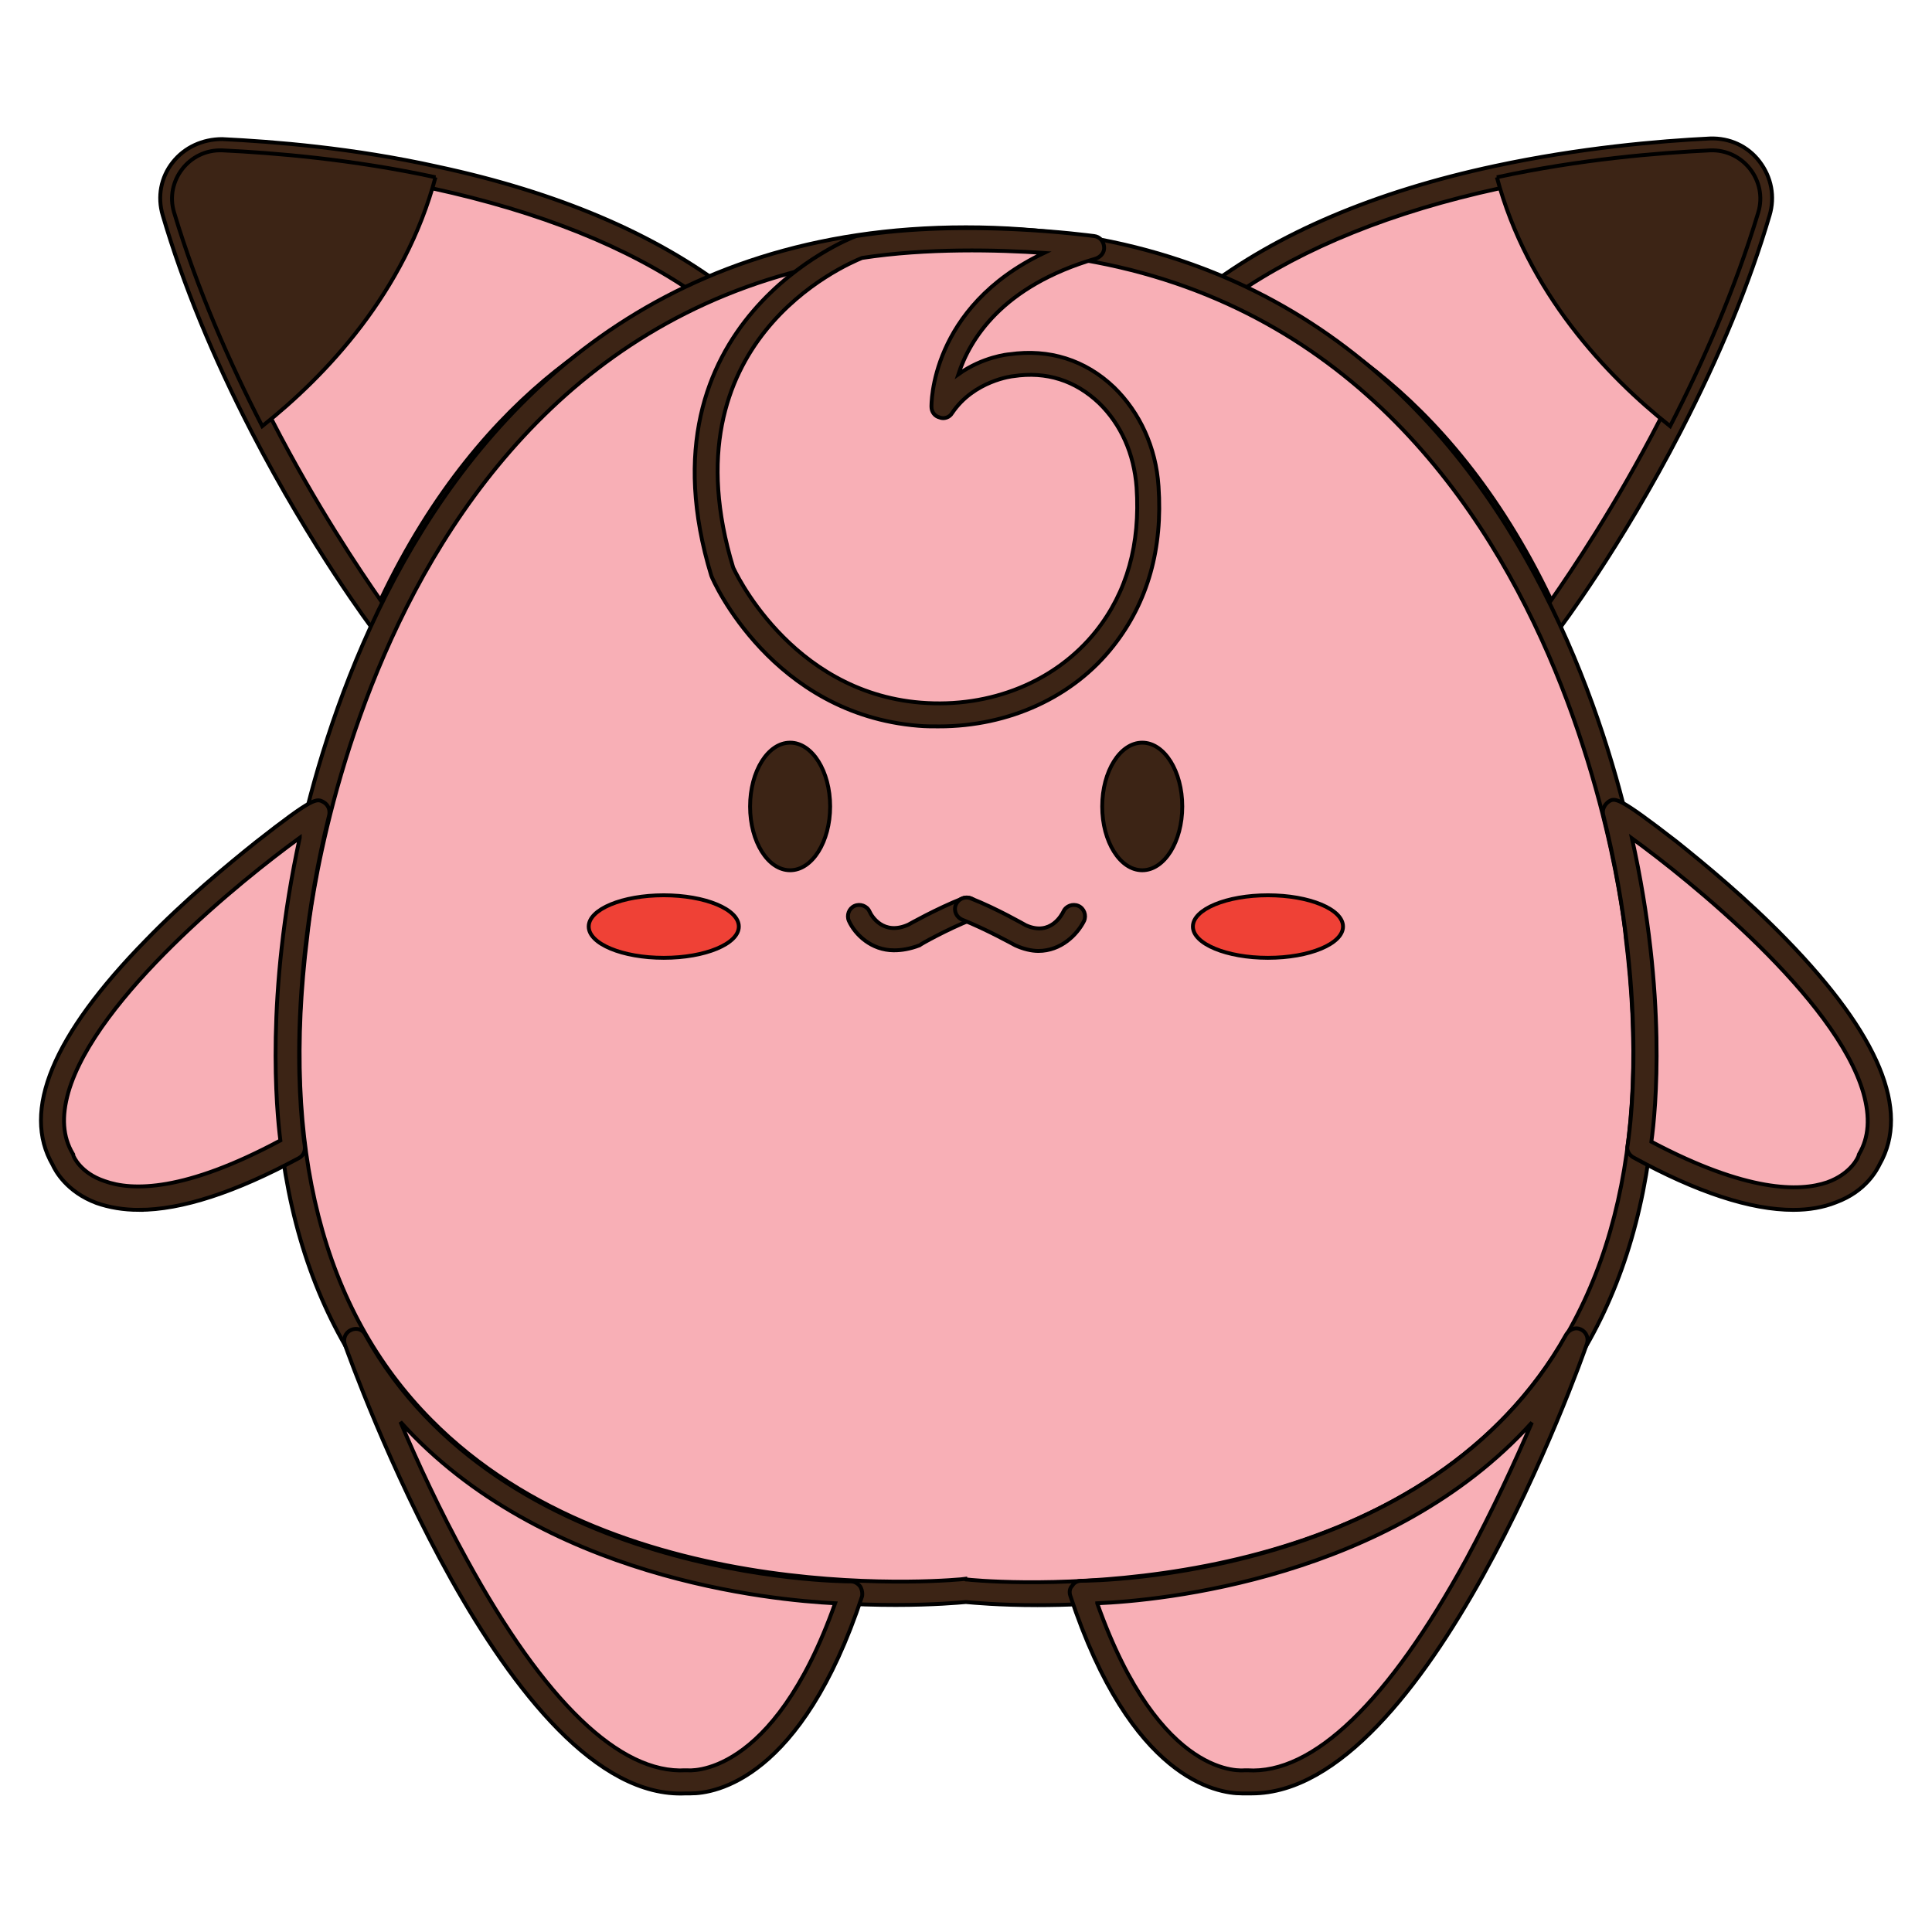 <svg width="500" height="500" xmlns="http://www.w3.org/2000/svg" version="1.1">

 <g>
  <title>Layer 1</title>
  <g stroke="null" id="svg_1">
   <g stroke="null" id="svg_2">
    <g stroke="null" id="svg_3">
     <path stroke="null" id="svg_4" d="m186.836,77.438c0,0 -54.711,9.874 -87.732,83.847c0,0 -15.701,-20.719 -31.24,-50.988c-8.417,-16.349 -16.834,-35.449 -22.823,-55.358c-2.428,-8.093 3.885,-16.349 12.464,-16.025c13.435,0.647 33.506,2.266 55.197,6.96c25.251,5.503 52.769,15.054 74.135,31.564z" fill="#F8AFB6"/>
     <path stroke="null" id="svg_5" d="m99.105,164.198c-0.971,0 -1.781,-0.486 -2.428,-1.133c-0.162,-0.162 -16.025,-21.205 -31.564,-51.312c-10.036,-19.424 -17.805,-38.362 -22.985,-56.006c-1.457,-4.856 -0.486,-9.874 2.59,-13.759c3.075,-3.885 7.77,-5.989 12.787,-5.989c13.273,0.647 33.83,2.266 55.682,7.122c31.078,6.637 56.492,17.482 75.43,32.05c0.971,0.647 1.295,1.942 1.133,3.075c-0.324,1.133 -1.133,1.942 -2.428,2.266c-0.486,0.162 -53.578,10.521 -85.628,82.066c-0.486,0.971 -1.295,1.619 -2.428,1.781c0,-0.162 0,-0.162 -0.162,-0.162zm-42.085,-122.371c-2.914,0 -5.665,1.295 -7.446,3.561c-1.942,2.428 -2.428,5.503 -1.619,8.579c5.18,17.32 12.626,35.773 22.499,54.873c11.331,22.014 22.823,39.01 28.003,46.456c27.032,-56.977 66.365,-74.459 81.581,-79.153c-17.643,-12.302 -40.467,-21.366 -67.984,-27.355c-21.528,-4.694 -41.6,-6.313 -54.711,-6.96c-0.162,0 -0.324,0 -0.324,0z" fill="#3C2415"/>
    </g>
   </g>
   <g stroke="null" id="svg_6">
    <g stroke="null" id="svg_7">
     <path stroke="null" id="svg_8" d="m313.254,77.438c0,0 54.711,9.874 87.732,83.847c0,0 15.701,-20.719 31.24,-50.988c8.417,-16.349 16.834,-35.449 22.823,-55.358c2.428,-8.093 -3.885,-16.349 -12.464,-16.025c-13.435,0.647 -33.506,2.266 -55.197,6.96c-25.251,5.503 -52.769,15.054 -74.135,31.564z" fill="#F8AFB6"/>
     <path stroke="null" id="svg_9" d="m400.986,164.198c-0.162,0 -0.162,0 -0.324,0c-0.971,-0.162 -1.942,-0.809 -2.428,-1.781c-16.672,-37.391 -39.01,-57.786 -54.873,-68.146c-17.158,-11.331 -30.593,-13.921 -30.593,-13.921c-1.133,-0.162 -2.104,-1.133 -2.428,-2.266c-0.324,-1.133 0.162,-2.266 1.133,-3.075c18.938,-14.568 44.351,-25.413 75.43,-32.05c21.852,-4.694 42.409,-6.475 55.682,-7.122c5.018,-0.162 9.712,1.942 12.787,5.989c3.075,4.047 4.047,9.065 2.59,13.921c-5.18,17.643 -12.949,36.42 -22.985,55.844c-15.539,30.107 -31.402,51.15 -31.564,51.312c-0.647,0.809 -1.619,1.295 -2.428,1.295zm-81.095,-88.056c15.215,4.856 54.549,22.338 81.581,79.153c5.18,-7.446 16.672,-24.442 28.003,-46.456c9.874,-19.1 17.482,-37.553 22.499,-54.873c0.971,-2.914 0.324,-6.151 -1.619,-8.579c-1.942,-2.428 -4.856,-3.723 -7.77,-3.561c-13.111,0.647 -33.183,2.266 -54.711,6.96c-27.517,5.989 -50.341,15.215 -67.984,27.355z" fill="#3C2415"/>
    </g>
   </g>
   <g stroke="null" id="svg_10">
    <path stroke="null" id="svg_11" d="m423.647,242.218c0,0 -15.863,-180.32 -173.521,-180.32c-157.82,0 -173.521,180.32 -173.521,180.32c-23.956,191.165 173.521,169.474 173.521,169.474s197.316,21.69 173.521,-169.474z" fill="#F8AFB6"/>
    <path stroke="null" id="svg_12" d="m268.417,415.415c-9.874,0 -16.672,-0.647 -18.453,-0.809c-6.96,0.647 -92.264,8.255 -142.928,-43.057c-29.298,-29.783 -40.629,-73.488 -33.668,-129.817c0.162,-1.781 17.805,-182.909 176.597,-182.909c157.658,0 176.111,178.701 176.597,182.909c6.96,56.33 -4.37,100.034 -33.668,129.817c-37.877,38.524 -95.016,43.866 -124.476,43.866zm-18.453,-6.637c0.162,0 0.162,0 0.324,0c0.809,0.162 88.865,9.065 138.396,-41.276c28.003,-28.489 38.848,-70.412 32.05,-124.961c0,0 0,0 0,-0.162c-0.162,-1.781 -17.482,-177.568 -170.608,-177.568c-153.288,0 -170.446,175.787 -170.608,177.568c-6.798,54.549 3.885,96.634 31.888,124.961c49.531,50.341 137.425,41.438 138.396,41.276c0,0.162 0.162,0.162 0.162,0.162z" fill="#3C2415"/>
   </g>
   <g stroke="null" id="svg_13">
    <path stroke="null" id="svg_14" d="m82.271,210.168c0.324,-1.295 -84.494,58.434 -65.88,89.998c0,0 9.065,24.442 59.567,-3.075c0,0 -6.475,-35.773 6.313,-86.922z" fill="#F8AFB6"/>
    <path stroke="null" id="svg_15" d="m35.977,313.116c-4.047,0 -7.77,-0.647 -11.007,-1.781c-7.77,-2.914 -10.683,-8.417 -11.331,-9.874c-8.093,-13.921 0,-33.506 24.118,-58.11c10.198,-10.521 21.205,-19.586 28.489,-25.413c15.054,-11.816 15.701,-11.331 17.482,-10.359c1.133,0.647 1.781,1.942 1.457,3.399l0,0c-12.302,49.855 -6.313,85.304 -6.313,85.628c0.162,1.295 -0.324,2.428 -1.457,3.075c-16.51,8.903 -30.431,13.435 -41.438,13.435zm41.6,-96.311c-14.73,10.683 -52.769,41.276 -59.891,65.88c-1.781,6.313 -1.457,11.493 1.133,15.863c0.162,0.162 0.162,0.324 0.162,0.486c0,0.162 1.781,4.532 8.093,6.637c7.122,2.59 20.719,2.752 45.485,-10.521c-0.971,-7.77 -3.885,-37.391 5.018,-78.344z" fill="#3C2415"/>
   </g>
   <g stroke="null" id="svg_16">
    <path stroke="null" id="svg_17" d="m91.983,346.784c0,0 40.952,117.03 85.466,114.278c0,0 25.413,3.885 42.733,-49.046c0,0.162 -91.455,0.809 -128.198,-65.232z" fill="#F8AFB6"/>
    <path stroke="null" id="svg_18" d="m178.743,464.137c-0.647,0 -0.971,0 -1.295,0c-45.97,2.266 -86.437,-111.364 -88.217,-116.22c-0.486,-1.457 0.162,-3.075 1.619,-3.723c1.457,-0.647 3.075,-0.162 3.723,1.295c35.125,63.128 122.695,63.776 125.447,63.776c0,0 0,0 0.162,0c0.971,0 1.781,0.486 2.428,1.295c0.486,0.809 0.647,1.781 0.486,2.59c-15.701,47.427 -38.039,50.988 -44.351,50.988zm-1.295,-5.989c0.162,0 0.324,0 0.486,0c0.162,0 22.014,2.428 38.201,-43.218c-16.187,-0.809 -75.916,-6.313 -112.497,-46.941c4.37,10.359 10.198,22.985 17.158,35.611c20.071,36.744 39.657,55.52 56.653,54.549c-0.162,0 0,0 0,0z" fill="#3C2415"/>
   </g>
   <path stroke="null" id="svg_19" d="m112.701,45.874c-7.931,29.783 -28.327,51.312 -44.837,64.423c-8.417,-16.349 -16.834,-35.449 -22.823,-55.358c-2.428,-8.093 3.885,-16.349 12.464,-16.025c13.435,0.647 33.506,2.266 55.197,6.96z" fill="#3C2415"/>
   <ellipse stroke="null" id="svg_20" ry="8.093" rx="19.424" cy="239.79" cx="171.783" fill="#EF4136"/>
   <ellipse stroke="null" id="svg_21" ry="16.51" rx="10.359" cy="208.712" cx="204.48" fill="#3C2415"/>
   <path stroke="null" id="svg_22" d="m231.35,245.941c-5.827,0 -10.036,-4.047 -11.654,-7.608c-0.647,-1.457 0,-3.237 1.457,-3.885c1.457,-0.647 3.237,0 3.885,1.457c0.486,1.133 3.561,6.313 10.036,3.399c0,0 7.446,-4.209 14.082,-6.798c1.457,-0.647 3.237,0.162 3.885,1.619c0.647,1.457 -0.162,3.237 -1.619,3.885c-6.151,2.428 -13.435,6.475 -13.435,6.637c-2.59,0.971 -4.694,1.295 -6.637,1.295z" fill="#3C2415"/>
   <g stroke="null" id="svg_23">
    <path stroke="null" id="svg_24" d="m417.82,210.168c-0.324,-1.295 84.494,58.434 65.88,89.998c0,0 -9.065,24.442 -59.567,-3.075c0,0 6.313,-35.773 -6.313,-86.922z" fill="#F8AFB6"/>
    <path stroke="null" id="svg_25" d="m464.114,313.116c-11.007,0 -24.927,-4.532 -41.438,-13.597c-1.133,-0.647 -1.781,-1.942 -1.457,-3.075c0,-0.324 6.151,-35.773 -6.313,-85.628l0,0c-0.324,-1.295 0.324,-2.59 1.457,-3.399c1.619,-0.971 2.428,-1.295 17.482,10.359c7.284,5.827 18.291,14.892 28.489,25.413c23.956,24.604 32.05,44.19 24.118,58.11c-0.647,1.295 -3.399,6.96 -11.331,9.874c-3.237,1.295 -6.96,1.942 -11.007,1.942zm-36.744,-17.643c24.766,13.111 38.362,12.949 45.485,10.521c6.313,-2.266 8.093,-6.637 8.093,-6.798c0,-0.162 0.162,-0.324 0.162,-0.486c2.59,-4.37 2.914,-9.55 1.133,-15.863c-7.122,-24.604 -45.161,-55.197 -59.891,-65.88c9.065,40.79 6.151,70.412 5.018,78.505z" fill="#3C2415"/>
   </g>
   <g stroke="null" id="svg_26">
    <path stroke="null" id="svg_27" d="m408.108,346.784c0,0 -40.952,117.03 -85.466,114.278c0,0 -25.413,3.885 -42.733,-49.046c0,0.162 91.293,0.809 128.198,-65.232z" fill="#F8AFB6"/>
    <path stroke="null" id="svg_28" d="m321.348,464.137c-6.313,0 -28.65,-3.561 -44.351,-51.15c-0.324,-0.971 -0.162,-1.942 0.486,-2.59c0.486,-0.809 1.295,-1.295 2.428,-1.295c0,0 0,0 0,0c2.59,0 90.322,-0.647 125.447,-63.776c0.809,-1.295 2.428,-1.942 3.723,-1.295c1.457,0.647 2.104,2.266 1.619,3.723c-1.619,4.856 -41.276,116.382 -86.761,116.382c-0.486,0 -0.971,0 -1.457,0c-0.162,0 -0.486,0 -1.133,0zm-37.391,-49.207c16.349,46.132 37.877,43.218 38.201,43.218c0.162,0 0.486,0 0.647,0c16.996,1.133 36.582,-17.805 56.653,-54.549c6.798,-12.626 12.626,-25.251 16.996,-35.449c-36.582,40.467 -96.311,46.132 -112.497,46.779z" fill="#3C2415"/>
   </g>
   <path stroke="null" id="svg_29" d="m387.389,45.874c7.931,29.783 28.327,51.312 44.837,64.423c8.417,-16.349 16.834,-35.449 22.823,-55.358c2.428,-8.093 -3.885,-16.349 -12.464,-16.025c-13.435,0.647 -33.506,2.266 -55.197,6.96z" fill="#3C2415"/>
   <ellipse stroke="null" id="svg_30" ry="8.093" rx="19.424" cy="239.79" cx="328.146" fill="#EF4136"/>
   <ellipse stroke="null" id="svg_31" ry="16.51" rx="10.359" cy="208.712" cx="295.611" fill="#3C2415"/>
   <path stroke="null" id="svg_32" d="m268.741,246.103c-1.781,0 -3.885,-0.486 -5.989,-1.457c-0.324,-0.162 -7.608,-4.209 -13.759,-6.637c-1.457,-0.647 -2.266,-2.266 -1.619,-3.885c0.647,-1.457 2.266,-2.266 3.885,-1.619c6.637,2.59 13.921,6.798 14.244,6.96c6.475,2.914 9.388,-2.914 9.712,-3.561c0.647,-1.457 2.428,-2.104 3.885,-1.457c1.457,0.647 2.104,2.428 1.457,3.885c-1.781,3.561 -5.989,7.77 -11.816,7.77z" fill="#3C2415"/>
   <g stroke="null" id="svg_33">
    <path stroke="null" id="svg_34" d="m222.285,63.841c0,0 -54.873,20.233 -35.449,83.847c0,0 14.73,34.154 51.15,37.067c18.291,1.457 36.582,-5.18 47.913,-19.586c6.96,-8.741 12.464,-21.366 11.169,-39.334c-0.647,-8.903 -4.209,-17.482 -10.683,-23.794c-5.342,-5.18 -13.435,-9.388 -24.766,-7.77c0,0 -11.331,1.133 -17.967,10.845c0,0 -1.133,-29.622 39.172,-41.438c0,0.162 -32.05,-4.37 -60.538,0.162z" fill="#F8AFB6"/>
    <path stroke="null" id="svg_35" d="m243.004,187.993c-1.781,0 -3.561,0 -5.342,-0.162c-37.715,-3.075 -53.092,-37.391 -53.578,-38.848c-20.071,-65.718 36.582,-87.57 37.067,-87.732c0.162,0 0.324,-0.162 0.486,-0.162c28.65,-4.532 60.053,-0.162 61.509,0c1.457,0.162 2.428,1.295 2.59,2.752c0.162,1.457 -0.809,2.59 -2.104,3.075c-24.442,7.122 -32.697,21.043 -35.611,29.945c6.313,-4.532 12.949,-5.18 13.273,-5.18c10.198,-1.457 19.586,1.457 27.032,8.579c6.637,6.475 10.845,15.539 11.493,25.575c1.133,16.025 -2.752,29.945 -11.654,41.276c-10.359,13.273 -27.032,20.881 -45.161,20.881zm-19.91,-121.238c-4.37,1.781 -51.15,21.69 -33.345,80.124c0,0 14.406,32.211 48.56,34.963c18.129,1.457 34.963,-5.503 45.323,-18.453c8.093,-10.198 11.493,-22.661 10.521,-37.229c-0.647,-8.741 -4.047,-16.349 -9.712,-21.852c-6.151,-5.827 -13.597,-8.255 -22.176,-6.96c-0.162,0 -10.198,1.133 -15.863,9.55c-0.647,1.133 -2.104,1.619 -3.237,1.133c-1.295,-0.324 -2.104,-1.457 -2.104,-2.752c0,-0.324 -0.486,-25.737 29.136,-39.819c-11.978,-0.809 -30.269,-1.295 -47.103,1.295z" fill="#3C2415"/>
   </g>
  </g>
 </g>
</svg>